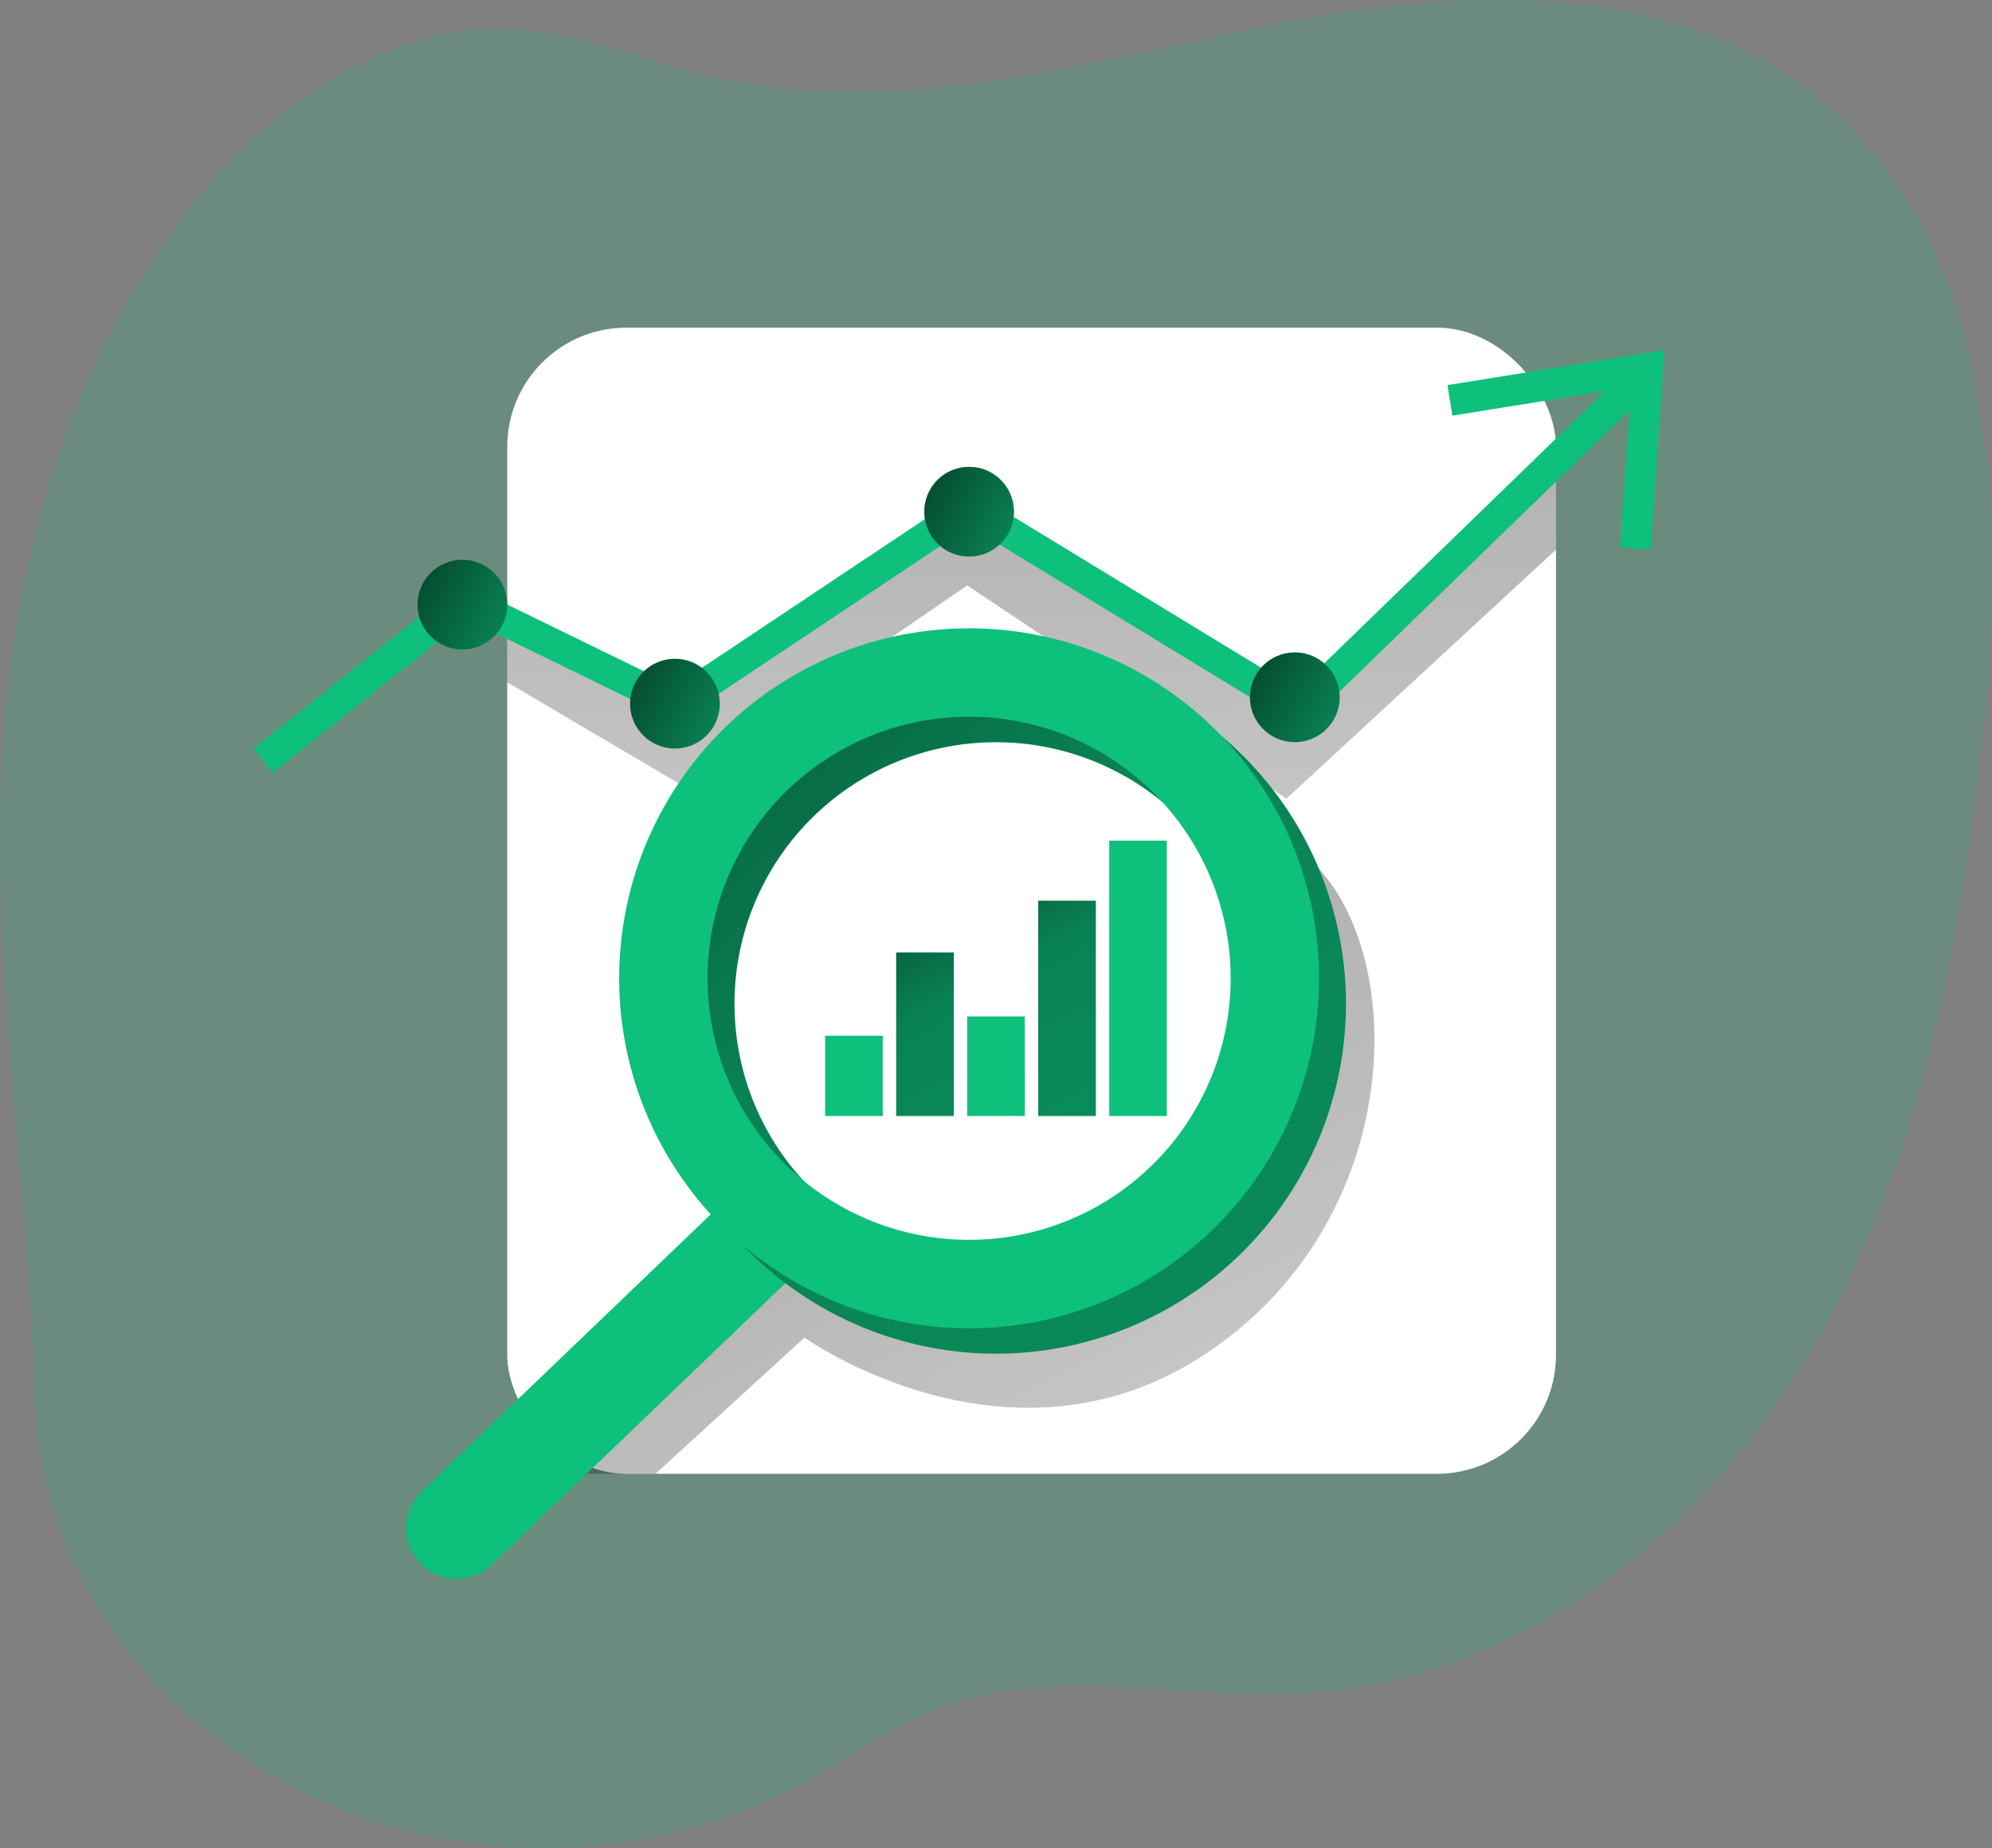 <svg id="Layer_1" data-name="Layer 1" xmlns="http://www.w3.org/2000/svg" xmlns:xlink="http://www.w3.org/1999/xlink" viewBox="0 0 998.7 926.51"><rect x="0" y="0" width="998.7" height="926.51" fill="#808080" stroke="none"/><defs><linearGradient id="linear-gradient" x1="441.62" y1="387.54" x2="900.64" y2="1267.33" gradientUnits="userSpaceOnUse"><stop offset="0.01"/><stop offset="0.08" stop-opacity="0.69"/><stop offset="0.21" stop-opacity="0.32"/><stop offset="1" stop-opacity="0"/></linearGradient><linearGradient id="linear-gradient-2" x1="514.91" y1="-27.08" x2="522.19" y2="967.48" xlink:href="#linear-gradient"/><linearGradient id="linear-gradient-3" x1="214.12" y1="106.48" x2="1946.39" y2="2122.91" xlink:href="#linear-gradient"/><linearGradient id="linear-gradient-4" x1="395.7" y1="389.67" x2="701.72" y2="968.92" xlink:href="#linear-gradient"/><linearGradient id="linear-gradient-5" x1="456.74" y1="357.43" x2="762.76" y2="936.67" xlink:href="#linear-gradient"/><linearGradient id="linear-gradient-6" x1="417.41" y1="219.53" x2="849.12" y2="452.69" xlink:href="#linear-gradient"/><linearGradient id="linear-gradient-7" x1="580.71" y1="312.56" x2="1012.41" y2="545.72" xlink:href="#linear-gradient"/><linearGradient id="linear-gradient-8" x1="163.37" y1="266.12" x2="595.07" y2="499.28" xlink:href="#linear-gradient"/><linearGradient id="linear-gradient-9" x1="269.93" y1="315.76" x2="701.63" y2="548.91" xlink:href="#linear-gradient"/></defs><title>5. </title><path d="M268.91,963c75.85,34.09,167.58,30.48,240.51-9.46,22.64-12.41,43.63-28.11,67.73-37.38,58.41-22.45,123.84-3.73,186.28-7.79,105.44-6.85,198-80.6,251.52-171.7s73.67-197.78,85.28-302.8c13-117.42,8.1-255.17-85.18-327.66C940.48,48.24,835.35,54,742.76,72.57S555,119.68,463.13,98C430,90.21,398,75.94,364,74.27c-60.64-3-116.6,35-155.56,81.6-66.85,79.92-96.1,185.93-100.84,290-4.75,104.44,13.74,209.44,16.52,313.35C126.54,850.25,185.26,925.36,268.91,963Z" transform="translate(-106.82 -59.7)" fill="#0dc07c" opacity="0.18" style="isolation:isolate"/><rect x="254.32" y="164.26" width="525.79" height="574.55" rx="59.7" fill="#fff"/><path d="M435.45,798.51l74.68-68.28s102.92,73.49,201.28,8.06,101.61-193.75,56.73-243-44.33-14.21-44.33-14.21,70,193.45-82,212.86-166.73-23.84-166.73-23.84L382.63,798.51Z" transform="translate(-106.82 -59.7)" fill="url(#linear-gradient)"/><polygon points="254.32 342.05 340.18 392.66 484.92 293.48 644.97 400.34 780.11 275.53 780.11 234.02 642.85 352.74 486.21 263.88 338.14 343.96 254.32 314.98 254.32 342.05" fill="url(#linear-gradient-2)"/><polygon points="136.84 387.37 127.19 375.23 231.79 292.08 338.14 343.96 485.84 245.49 650.31 345.72 816.55 184.52 827.34 195.65 652.49 365.2 486.21 263.88 339.33 361.8 233.79 310.31 136.84 387.37" fill="#0dc07c"/><path d="M317.85,807.73a25.4,25.4,0,0,0,0,35.94h0a25.4,25.4,0,0,0,35.94,0L512.85,691.21a25.42,25.42,0,0,0,0-35.94h0a25.42,25.42,0,0,0-35.94,0Z" transform="translate(-106.82 -59.7)" fill="#0dc07c"/><path d="M430.73,562.85A175.44,175.44,0,1,0,606.17,387.4,175.44,175.44,0,0,0,430.73,562.85Zm44.32,0A131.12,131.12,0,1,1,606.17,694,131.11,131.11,0,0,1,475.05,562.85Z" transform="translate(-106.82 -59.7)" fill="#0dc07c"/><path d="M430.73,562.85A175.44,175.44,0,1,0,606.17,387.4,175.44,175.44,0,0,0,430.73,562.85Zm44.32,0A131.12,131.12,0,1,1,606.17,694,131.11,131.11,0,0,1,475.05,562.85Z" transform="translate(-106.82 -59.7)" fill="url(#linear-gradient-3)"/><path d="M417.25,550.12A175.45,175.45,0,1,0,592.69,374.68,175.44,175.44,0,0,0,417.25,550.12Zm44.33,0A131.12,131.12,0,1,1,592.69,681.23,131.11,131.11,0,0,1,461.58,550.12Z" transform="translate(-106.82 -59.7)" fill="#0dc07c"/><polygon points="827.63 275.53 812.16 274.46 817.72 193.93 728.16 208.37 725.69 193.06 834.53 175.52 827.63 275.53" fill="#0dc07c"/><rect x="413.7" y="519.22" width="28.87" height="40.22" fill="#0dc07c"/><rect x="449.31" y="477.5" width="28.87" height="81.94" fill="#0dc07c"/><rect x="484.92" y="509.55" width="28.87" height="49.89" fill="#0dc07c"/><rect x="520.52" y="451.54" width="28.87" height="107.9" fill="#0dc07c"/><rect x="449.31" y="477.5" width="28.87" height="81.94" fill="url(#linear-gradient-4)"/><rect x="520.52" y="451.54" width="28.87" height="107.9" fill="url(#linear-gradient-5)"/><rect x="556.13" y="421.4" width="28.87" height="138.04" fill="#0dc07c"/><circle cx="485.88" cy="256.51" r="22.49" fill="#0dc07c"/><circle cx="485.88" cy="256.51" r="22.49" fill="url(#linear-gradient-6)"/><circle cx="649.17" cy="349.54" r="22.49" fill="#0dc07c"/><circle cx="649.17" cy="349.54" r="22.49" fill="url(#linear-gradient-7)"/><circle cx="231.83" cy="303.1" r="22.49" fill="#0dc07c"/><circle cx="231.83" cy="303.1" r="22.49" fill="url(#linear-gradient-8)"/><circle cx="338.39" cy="352.74" r="22.49" fill="#0dc07c"/><circle cx="338.39" cy="352.74" r="22.49" fill="url(#linear-gradient-9)"/></svg>